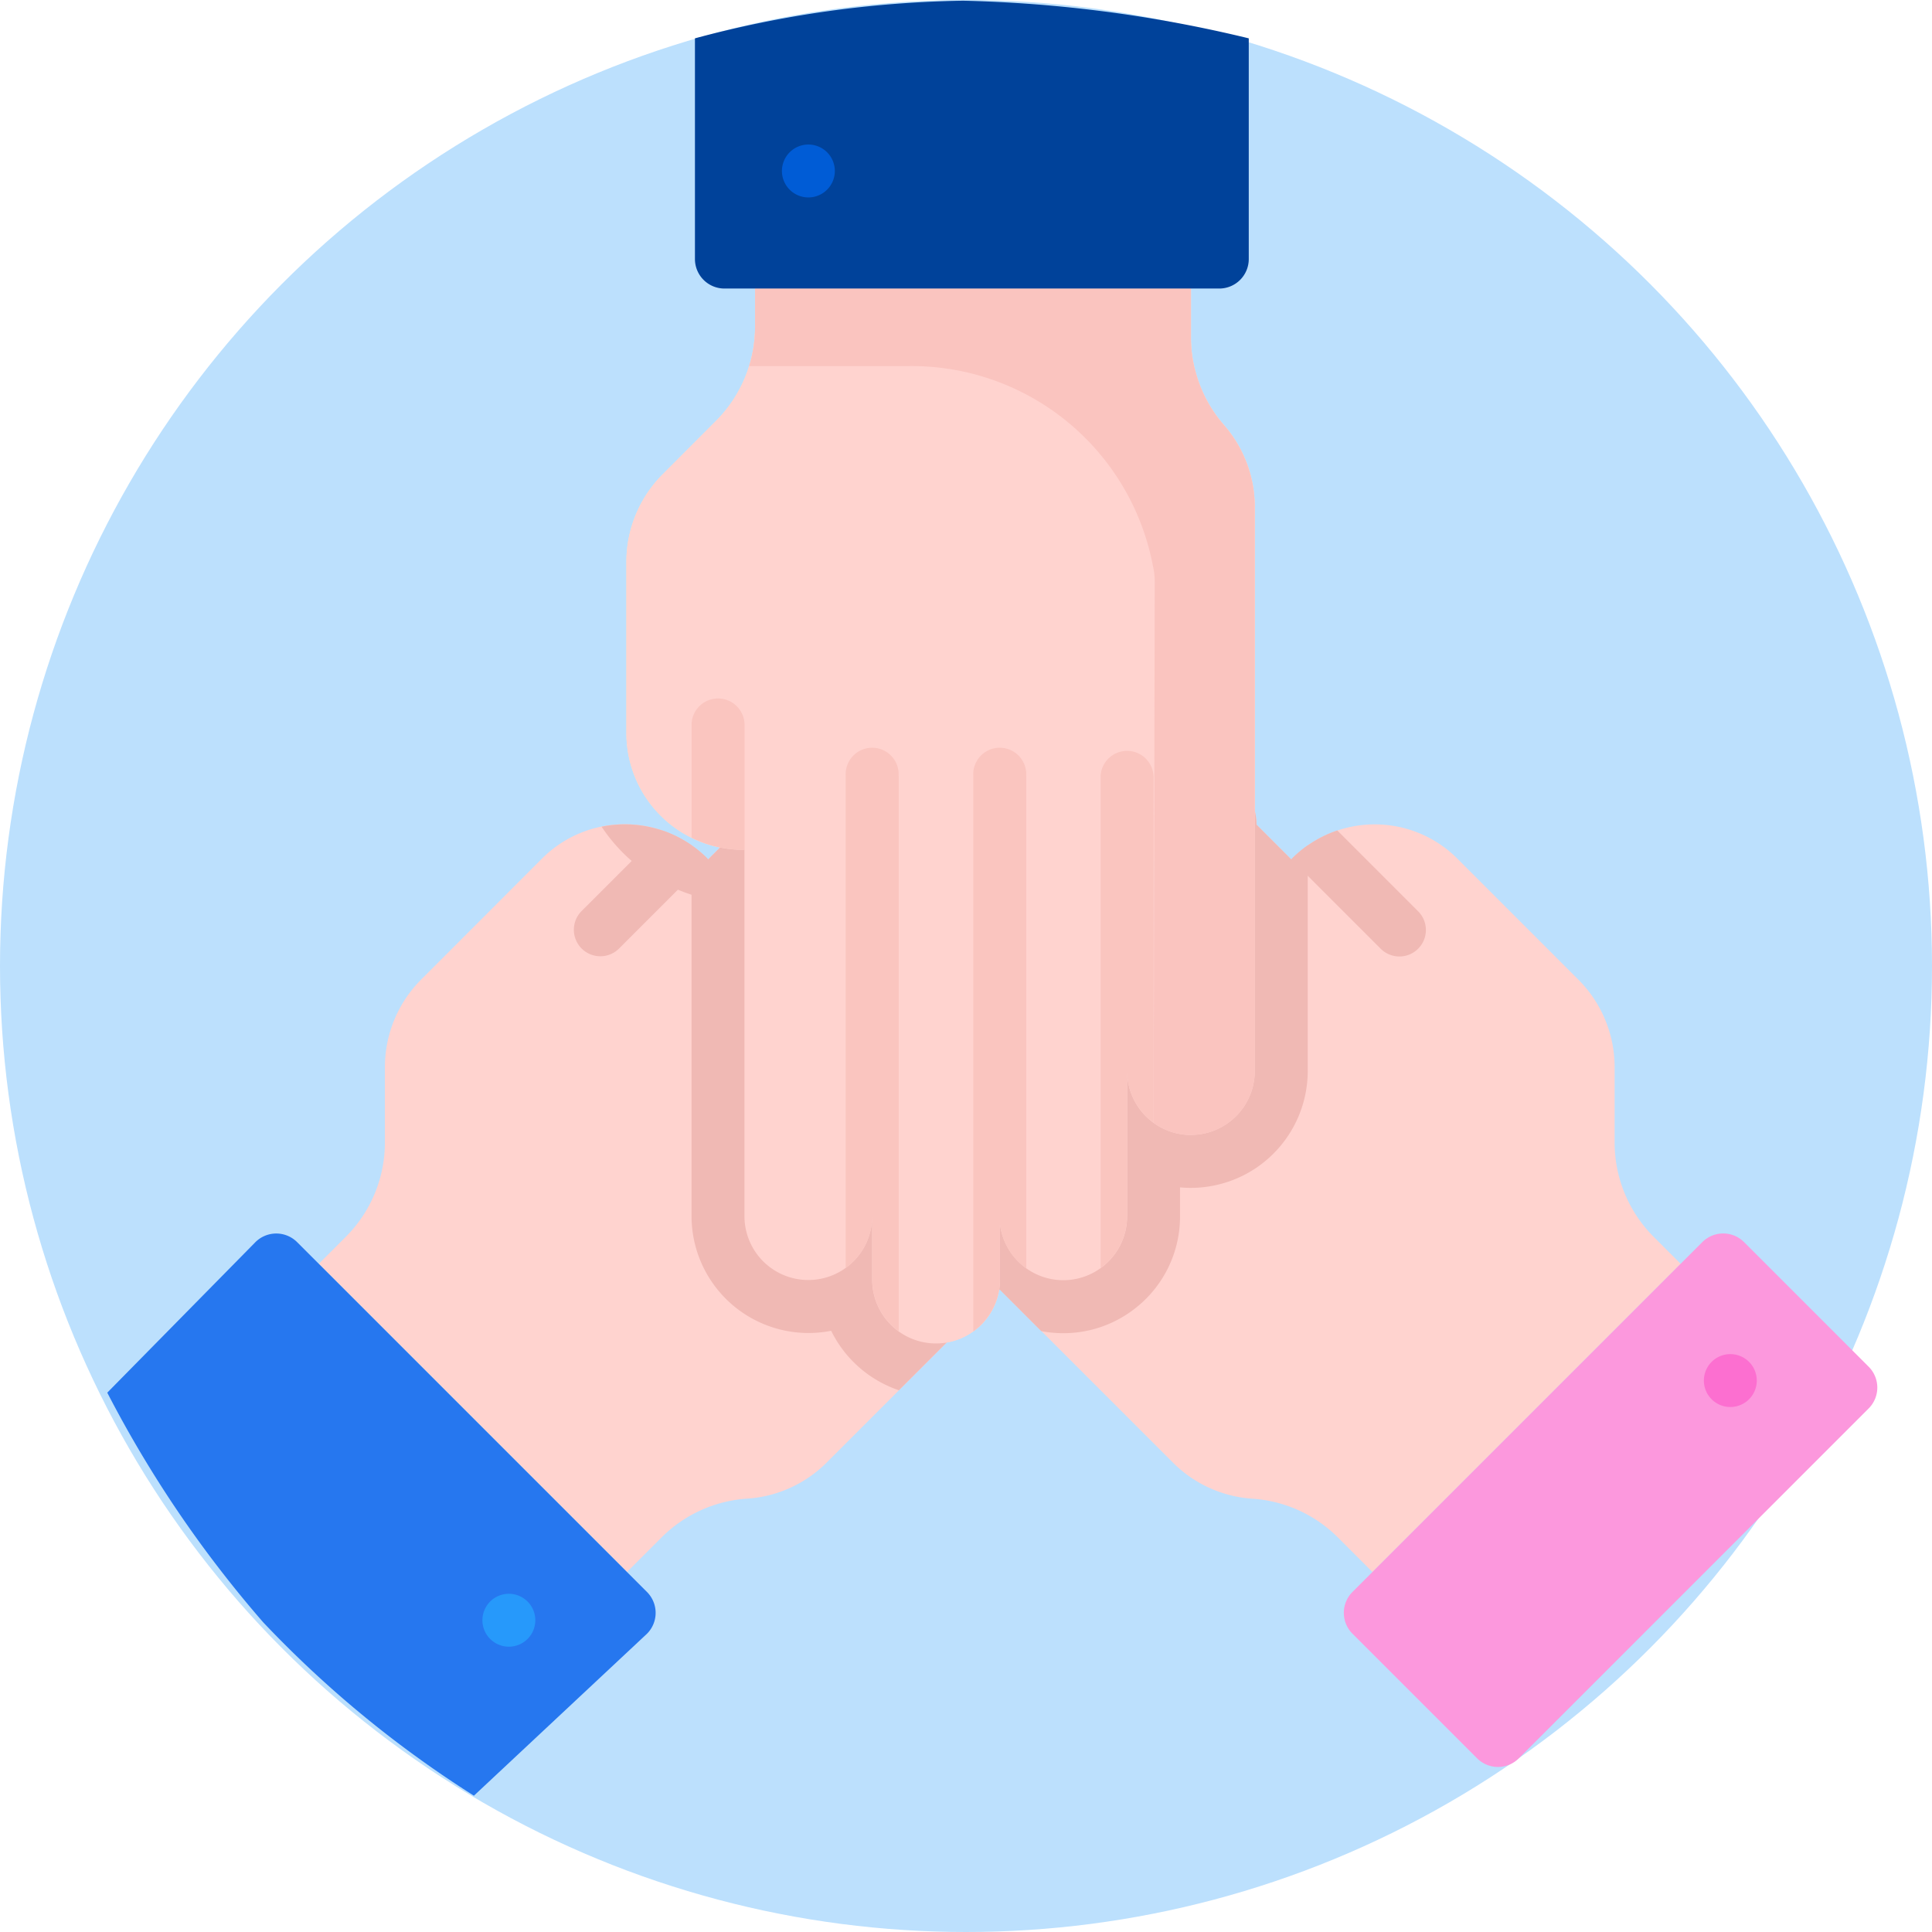 <svg xmlns="http://www.w3.org/2000/svg" width="84" height="84" viewBox="0 0 84 84"><defs><style>.a{fill:#bce0fd;}.b{fill:#ffd3cf;}.c{fill:#fc98dd;}.d{fill:#fc6fd0;}.e{fill:#f0b9b4;}.f{fill:#2677ef;}.g{fill:#2699fb;}.h{fill:#fedfc5;}.i{fill:#fac4bf;}.j{fill:#00429a;}.k{fill:#005cd6;}.l{fill:#fac5bf;}</style></defs><g transform="translate(0.272)"><circle class="a" cx="42" cy="42" r="42" transform="translate(-0.272)"/><g transform="translate(4.392 0.032)"><path class="b" d="M199.8,192.418,182.459,175.08a2.776,2.776,0,1,1,3.926-3.926l-4.465-4.465a2.774,2.774,0,0,1,3.662-4.155l-1.7-1.7a2.776,2.776,0,0,1-.816-1.967,2.6,2.6,0,0,1,.037-.451,2.777,2.777,0,0,1,4.705-1.51l1.946,1.946a2.777,2.777,0,0,1-.78-2.408,2.747,2.747,0,0,1,.777-1.521,2.779,2.779,0,0,1,3.929,0L204.951,166.2l.031-.045a5.077,5.077,0,0,1,7.187.006l5.254,5.254a5.389,5.389,0,0,1,1.579,3.8l0,3.287a5.8,5.8,0,0,0,1.7,4.1l1.171,1.171-13.4,13.4-1.5-1.5a5.8,5.8,0,0,0-3.724-1.687A5.387,5.387,0,0,1,199.8,192.418Zm0,0" transform="translate(-153.465 -128.857)"/><path class="c" d="M356.758,359.861l15.211-15.211a1.283,1.283,0,0,1,1.815,0l5.417,5.417a1.283,1.283,0,0,1,0,1.815l-15.21,15.211a1.283,1.283,0,0,1-1.815,0l-5.417-5.417A1.284,1.284,0,0,1,356.758,359.861Zm0,0" transform="translate(-302.619 -290.677)"/><path class="d" d="M461.745,381.4a1.15,1.15,0,1,0,0-1.627A1.15,1.15,0,0,0,461.745,381.4Zm0,0" transform="translate(-391.99 -320.594)"/><path class="e" d="M344.974,231.846l-3.88-3.879.031-.045a5.05,5.05,0,0,1,1.962-1.219l3.515,3.515a1.151,1.151,0,0,1-1.628,1.628Zm0,0" transform="translate(-289.608 -190.629)"/><path class="b" d="M79.423,192.427l17.339-17.339a2.776,2.776,0,1,0-3.926-3.926L97.3,166.7a2.774,2.774,0,0,0-3.662-4.155l1.7-1.7a2.774,2.774,0,0,0,.816-1.966,2.6,2.6,0,0,0-.037-.452,2.777,2.777,0,0,0-4.705-1.509l-1.946,1.946a2.776,2.776,0,1,0-3.926-3.926L74.27,166.2l-.031-.044a5.078,5.078,0,0,0-7.187.005L61.8,171.419a5.389,5.389,0,0,0-1.579,3.8l0,3.287a5.8,5.8,0,0,1-1.7,4.1l-1.171,1.171,13.4,13.4,1.5-1.5a5.8,5.8,0,0,1,3.724-1.687A5.387,5.387,0,0,0,79.423,192.427Zm0,0" transform="translate(-48.15 -128.864)"/><path class="f" d="M22.349,359.872,7.138,344.662a1.283,1.283,0,0,0-1.815,0l-6.44,6.543a50.6,50.6,0,0,0,6.782,9.988,47.744,47.744,0,0,0,9.159,7.536l7.524-7.041A1.284,1.284,0,0,0,22.349,359.872Zm0,0" transform="translate(1.117 -290.687)"/><path class="g" d="M107.055,451.334a1.15,1.15,0,1,0-1.627,0A1.15,1.15,0,0,0,107.055,451.334Zm0,0" transform="translate(-88.781 -380.108)"/><path class="e" d="M133.654,231.858l3.879-3.88-.031-.044a5.05,5.05,0,0,0-1.962-1.219l-3.515,3.514a1.152,1.152,0,0,0,1.629,1.629Zm0,0" transform="translate(-111.413 -190.639)"/><path class="h" d="M174.431,78.114v24.521a2.776,2.776,0,1,1-5.552,0v6.314a2.771,2.771,0,0,1-.812,1.965,2.772,2.772,0,0,1-3.572.3,2.775,2.775,0,0,1-1.143-1.918v2.4a2.776,2.776,0,0,1-.814,1.967,2.631,2.631,0,0,1-.345.293,2.777,2.777,0,0,1-4.4-2.26v-2.751a2.776,2.776,0,1,1-5.552,0V93.013l-.054.009a5.077,5.077,0,0,1-5.078-5.086V80.506a5.392,5.392,0,0,1,1.574-3.806l2.322-2.326a5.8,5.8,0,0,0,1.7-4.1V68.617h18.951v2.117a5.807,5.807,0,0,0,1.44,3.826A5.388,5.388,0,0,1,174.431,78.114Zm0,0" transform="translate(-124.54 -56.105)"/><path class="e" d="M166.969,171.159a2.779,2.779,0,0,0-3.93,0L167.5,166.7a2.774,2.774,0,0,0-3.662-4.155l1.7-1.7a2.776,2.776,0,0,0,.815-1.966,2.614,2.614,0,0,0-.037-.452,2.778,2.778,0,0,0-4.706-1.509l-1.946,1.946a2.776,2.776,0,1,0-3.926-3.926L144.473,166.2l-.031-.044a5.05,5.05,0,0,0-1.962-1.219,5.1,5.1,0,0,0-2.636-.163,7.438,7.438,0,0,0,3.912,2.959v13.972a5.085,5.085,0,0,0,6.071,4.987,5.095,5.095,0,0,0,2.945,2.586l14.192-14.192A2.777,2.777,0,0,0,166.969,171.159Zm0,0" transform="translate(-118.353 -128.864)"/><path class="e" d="M205.653,175.387v-9.807a5.154,5.154,0,0,0-.678.57l-.031.045-11.268-11.268a2.779,2.779,0,0,0-3.929,0,2.747,2.747,0,0,0-.777,1.521,2.777,2.777,0,0,0,.78,2.408l-1.946-1.946a2.775,2.775,0,0,0-4.706,1.51,2.66,2.66,0,0,0-.037.451,2.776,2.776,0,0,0,.816,1.967l1.7,1.7a2.772,2.772,0,0,0-4.442,1.747,2.72,2.72,0,0,0-.036.444,2.768,2.768,0,0,0,.815,1.964l4.465,4.465a2.776,2.776,0,1,0-3.926,3.926L194.067,186.7a5.1,5.1,0,0,0,.954.09,5.035,5.035,0,0,0,2.972-.962,5.131,5.131,0,0,0,.621-.528A5.048,5.048,0,0,0,200.1,181.7V180.45c.156.015.314.022.473.022A5.087,5.087,0,0,0,205.653,175.387Zm0,0" transform="translate(-153.459 -128.857)"/><path class="b" d="M174.431,78.114v24.521a2.777,2.777,0,0,1-2.776,2.781c-.041,0-.086,0-.13,0a2.747,2.747,0,0,1-1.491-.522l0,0a2.775,2.775,0,0,1-1.152-2.254v6.314a2.771,2.771,0,0,1-.812,1.965,2.772,2.772,0,0,1-3.572.3,2.775,2.775,0,0,1-1.143-1.918v2.4a2.776,2.776,0,0,1-.814,1.967,2.631,2.631,0,0,1-.345.293,2.777,2.777,0,0,1-4.4-2.26v-2.751a2.776,2.776,0,1,1-5.552,0V93.013l-.054.009a5.077,5.077,0,0,1-5.078-5.086V80.506a5.392,5.392,0,0,1,1.574-3.806l2.322-2.326a5.818,5.818,0,0,0,1.7-4.1V68.617h18.951v2.117a5.261,5.261,0,0,0,.183,1.432,5.774,5.774,0,0,0,1.258,2.394A5.43,5.43,0,0,1,174.431,78.114Zm0,0" transform="translate(-124.54 -56.105)"/><path class="i" d="M204.87,78.114v24.521a2.777,2.777,0,0,1-2.776,2.781c-.041,0-.086,0-.13,0a2.747,2.747,0,0,1-1.491-.522l.047-23.628a3.615,3.615,0,0,0-.092-.656,10.68,10.68,0,0,0-10.684-8.619h-6.861a5.779,5.779,0,0,0,.26-1.713V68.617h18.951v2.117a5.261,5.261,0,0,0,.183,1.432,5.774,5.774,0,0,0,1.258,2.394A5.43,5.43,0,0,1,204.87,78.114Zm0,0" transform="translate(-154.978 -56.105)"/><path class="j" d="M189.9,8.568H168.385A1.283,1.283,0,0,1,167.1,7.285V-2.31a47.529,47.529,0,0,1,11.662-1.636A58.18,58.18,0,0,1,191.179-2.31V7.285A1.283,1.283,0,0,1,189.9,8.568Zm0,0" transform="translate(-141.549 3.945)"/><path class="k" d="M194.761,27.738a1.15,1.15,0,1,0-1.15,1.152A1.15,1.15,0,0,0,194.761,27.738Zm0,0" transform="translate(-163.128 -20.338)"/><g transform="translate(25.403 30.27)"><path class="l" d="M287.726,204.183v15.086a2.774,2.774,0,0,1-1.152-2.254v6.314a2.769,2.769,0,0,1-.812,1.966,2.7,2.7,0,0,1-.339.289v-21.4a1.152,1.152,0,0,1,2.3,0Zm0,0" transform="translate(-267.637 -200.755)"/><path class="l" d="M250.588,204.183V225.6a2.775,2.775,0,0,1-1.144-1.918v2.4a2.774,2.774,0,0,1-.814,1.967,2.635,2.635,0,0,1-.345.293V204.183a1.152,1.152,0,1,1,2.3,0Zm0,0" transform="translate(-236.035 -200.755)"/><path class="l" d="M213.374,204.183v24.152a2.775,2.775,0,0,1-1.152-2.254v-2.752a2.776,2.776,0,0,1-1.152,2.254v-21.4a1.152,1.152,0,1,1,2.3,0Zm0,0" transform="translate(-204.367 -200.755)"/><path class="l" d="M168.4,188.913V194.4l-.054.009a5.052,5.052,0,0,1-2.249-.525v-4.971a1.152,1.152,0,0,1,2.3,0Zm0,0" transform="translate(-166.094 -187.762)"/></g></g></g></svg>